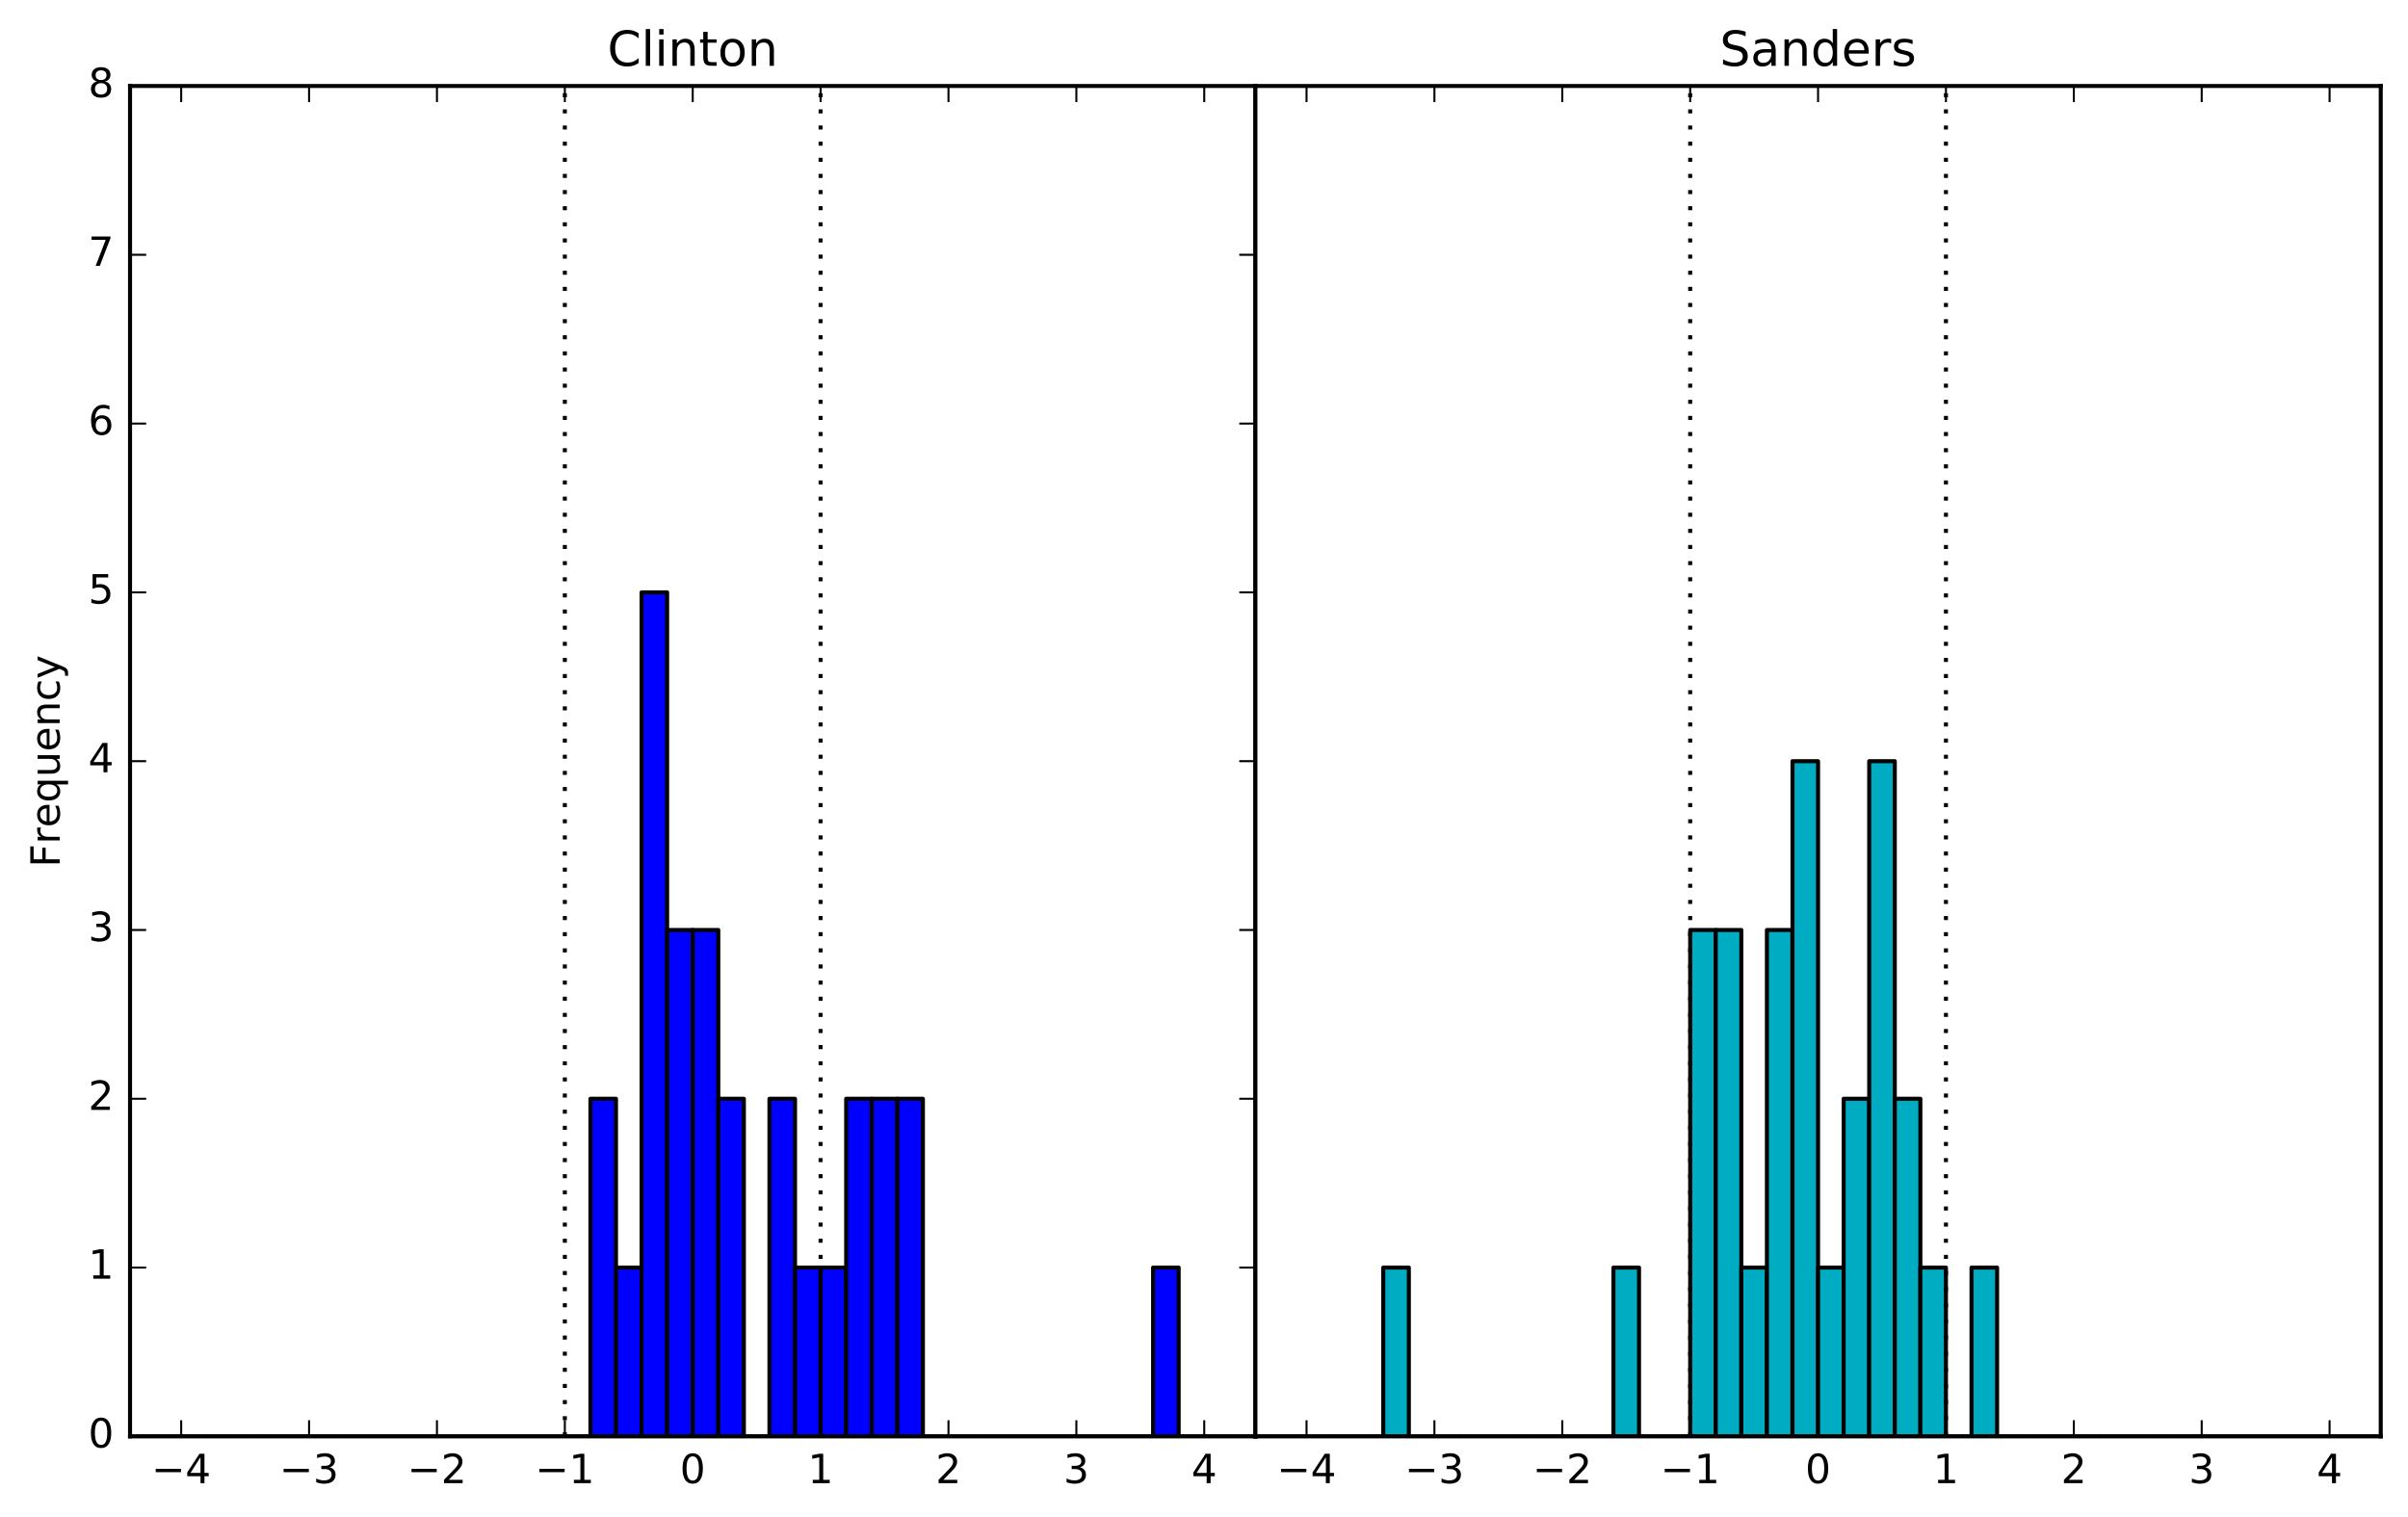 <?xml version="1.0" encoding="utf-8" standalone="no"?>
<!DOCTYPE svg PUBLIC "-//W3C//DTD SVG 1.1//EN"
  "http://www.w3.org/Graphics/SVG/1.1/DTD/svg11.dtd">
<!-- Created with matplotlib (http://matplotlib.org/) -->
<svg height="376pt" version="1.1" viewBox="0 0 597 376" width="597pt" xmlns="http://www.w3.org/2000/svg" xmlns:xlink="http://www.w3.org/1999/xlink">
 <defs>
  <style type="text/css">
*{stroke-linecap:butt;stroke-linejoin:round;stroke-miterlimit:100000;}
  </style>
 </defs>
 <g id="figure_1">
  <g id="patch_1">
   <path d="M 0 376.996 
L 597.441 376.996 
L 597.441 0 
L 0 0 
z
" style="fill:#ffffff;"/>
  </g>
  <g id="axes_1">
   <g id="patch_2">
    <path d="M 32.241 356.118 
L 311.241 356.118 
L 311.241 21.318 
L 32.241 21.318 
z
" style="fill:#ffffff;"/>
   </g>
   <g id="patch_3">
    <path clip-path="url(#pce593a469d)" d="M 32.241 356.118 
L 38.582 356.118 
L 38.582 356.118 
L 32.241 356.118 
z
" style="fill:#0000ff;stroke:#000000;stroke-linejoin:miter;"/>
   </g>
   <g id="patch_4">
    <path clip-path="url(#pce593a469d)" d="M 38.582 356.118 
L 44.922 356.118 
L 44.922 356.118 
L 38.582 356.118 
z
" style="fill:#0000ff;stroke:#000000;stroke-linejoin:miter;"/>
   </g>
   <g id="patch_5">
    <path clip-path="url(#pce593a469d)" d="M 44.922 356.118 
L 51.263 356.118 
L 51.263 356.118 
L 44.922 356.118 
z
" style="fill:#0000ff;stroke:#000000;stroke-linejoin:miter;"/>
   </g>
   <g id="patch_6">
    <path clip-path="url(#pce593a469d)" d="M 51.263 356.118 
L 57.604 356.118 
L 57.604 356.118 
L 51.263 356.118 
z
" style="fill:#0000ff;stroke:#000000;stroke-linejoin:miter;"/>
   </g>
   <g id="patch_7">
    <path clip-path="url(#pce593a469d)" d="M 57.604 356.118 
L 63.945 356.118 
L 63.945 356.118 
L 57.604 356.118 
z
" style="fill:#0000ff;stroke:#000000;stroke-linejoin:miter;"/>
   </g>
   <g id="patch_8">
    <path clip-path="url(#pce593a469d)" d="M 63.945 356.118 
L 70.286 356.118 
L 70.286 356.118 
L 63.945 356.118 
z
" style="fill:#0000ff;stroke:#000000;stroke-linejoin:miter;"/>
   </g>
   <g id="patch_9">
    <path clip-path="url(#pce593a469d)" d="M 70.286 356.118 
L 76.627 356.118 
L 76.627 356.118 
L 70.286 356.118 
z
" style="fill:#0000ff;stroke:#000000;stroke-linejoin:miter;"/>
   </g>
   <g id="patch_10">
    <path clip-path="url(#pce593a469d)" d="M 76.627 356.118 
L 82.968 356.118 
L 82.968 356.118 
L 76.627 356.118 
z
" style="fill:#0000ff;stroke:#000000;stroke-linejoin:miter;"/>
   </g>
   <g id="patch_11">
    <path clip-path="url(#pce593a469d)" d="M 82.968 356.118 
L 89.309 356.118 
L 89.309 356.118 
L 82.968 356.118 
z
" style="fill:#0000ff;stroke:#000000;stroke-linejoin:miter;"/>
   </g>
   <g id="patch_12">
    <path clip-path="url(#pce593a469d)" d="M 89.309 356.118 
L 95.65 356.118 
L 95.65 356.118 
L 89.309 356.118 
z
" style="fill:#0000ff;stroke:#000000;stroke-linejoin:miter;"/>
   </g>
   <g id="patch_13">
    <path clip-path="url(#pce593a469d)" d="M 95.65 356.118 
L 101.991 356.118 
L 101.991 356.118 
L 95.65 356.118 
z
" style="fill:#0000ff;stroke:#000000;stroke-linejoin:miter;"/>
   </g>
   <g id="patch_14">
    <path clip-path="url(#pce593a469d)" d="M 101.991 356.118 
L 108.332 356.118 
L 108.332 356.118 
L 101.991 356.118 
z
" style="fill:#0000ff;stroke:#000000;stroke-linejoin:miter;"/>
   </g>
   <g id="patch_15">
    <path clip-path="url(#pce593a469d)" d="M 108.332 356.118 
L 114.672 356.118 
L 114.672 356.118 
L 108.332 356.118 
z
" style="fill:#0000ff;stroke:#000000;stroke-linejoin:miter;"/>
   </g>
   <g id="patch_16">
    <path clip-path="url(#pce593a469d)" d="M 114.672 356.118 
L 121.013 356.118 
L 121.013 356.118 
L 114.672 356.118 
z
" style="fill:#0000ff;stroke:#000000;stroke-linejoin:miter;"/>
   </g>
   <g id="patch_17">
    <path clip-path="url(#pce593a469d)" d="M 121.013 356.118 
L 127.354 356.118 
L 127.354 356.118 
L 121.013 356.118 
z
" style="fill:#0000ff;stroke:#000000;stroke-linejoin:miter;"/>
   </g>
   <g id="patch_18">
    <path clip-path="url(#pce593a469d)" d="M 127.354 356.118 
L 133.695 356.118 
L 133.695 356.118 
L 127.354 356.118 
z
" style="fill:#0000ff;stroke:#000000;stroke-linejoin:miter;"/>
   </g>
   <g id="patch_19">
    <path clip-path="url(#pce593a469d)" d="M 133.695 356.118 
L 140.036 356.118 
L 140.036 356.118 
L 133.695 356.118 
z
" style="fill:#0000ff;stroke:#000000;stroke-linejoin:miter;"/>
   </g>
   <g id="patch_20">
    <path clip-path="url(#pce593a469d)" d="M 140.036 356.118 
L 146.377 356.118 
L 146.377 356.118 
L 140.036 356.118 
z
" style="fill:#0000ff;stroke:#000000;stroke-linejoin:miter;"/>
   </g>
   <g id="patch_21">
    <path clip-path="url(#pce593a469d)" d="M 146.377 356.118 
L 152.718 356.118 
L 152.718 272.418 
L 146.377 272.418 
z
" style="fill:#0000ff;stroke:#000000;stroke-linejoin:miter;"/>
   </g>
   <g id="patch_22">
    <path clip-path="url(#pce593a469d)" d="M 152.718 356.118 
L 159.059 356.118 
L 159.059 314.268 
L 152.718 314.268 
z
" style="fill:#0000ff;stroke:#000000;stroke-linejoin:miter;"/>
   </g>
   <g id="patch_23">
    <path clip-path="url(#pce593a469d)" d="M 159.059 356.118 
L 165.4 356.118 
L 165.4 146.868 
L 159.059 146.868 
z
" style="fill:#0000ff;stroke:#000000;stroke-linejoin:miter;"/>
   </g>
   <g id="patch_24">
    <path clip-path="url(#pce593a469d)" d="M 165.4 356.118 
L 171.741 356.118 
L 171.741 230.568 
L 165.4 230.568 
z
" style="fill:#0000ff;stroke:#000000;stroke-linejoin:miter;"/>
   </g>
   <g id="patch_25">
    <path clip-path="url(#pce593a469d)" d="M 171.741 356.118 
L 178.082 356.118 
L 178.082 230.568 
L 171.741 230.568 
z
" style="fill:#0000ff;stroke:#000000;stroke-linejoin:miter;"/>
   </g>
   <g id="patch_26">
    <path clip-path="url(#pce593a469d)" d="M 178.082 356.118 
L 184.422 356.118 
L 184.422 272.418 
L 178.082 272.418 
z
" style="fill:#0000ff;stroke:#000000;stroke-linejoin:miter;"/>
   </g>
   <g id="patch_27">
    <path clip-path="url(#pce593a469d)" d="M 184.422 356.118 
L 190.763 356.118 
L 190.763 356.118 
L 184.422 356.118 
z
" style="fill:#0000ff;stroke:#000000;stroke-linejoin:miter;"/>
   </g>
   <g id="patch_28">
    <path clip-path="url(#pce593a469d)" d="M 190.763 356.118 
L 197.104 356.118 
L 197.104 272.418 
L 190.763 272.418 
z
" style="fill:#0000ff;stroke:#000000;stroke-linejoin:miter;"/>
   </g>
   <g id="patch_29">
    <path clip-path="url(#pce593a469d)" d="M 197.104 356.118 
L 203.445 356.118 
L 203.445 314.268 
L 197.104 314.268 
z
" style="fill:#0000ff;stroke:#000000;stroke-linejoin:miter;"/>
   </g>
   <g id="patch_30">
    <path clip-path="url(#pce593a469d)" d="M 203.445 356.118 
L 209.786 356.118 
L 209.786 314.268 
L 203.445 314.268 
z
" style="fill:#0000ff;stroke:#000000;stroke-linejoin:miter;"/>
   </g>
   <g id="patch_31">
    <path clip-path="url(#pce593a469d)" d="M 209.786 356.118 
L 216.127 356.118 
L 216.127 272.418 
L 209.786 272.418 
z
" style="fill:#0000ff;stroke:#000000;stroke-linejoin:miter;"/>
   </g>
   <g id="patch_32">
    <path clip-path="url(#pce593a469d)" d="M 216.127 356.118 
L 222.468 356.118 
L 222.468 272.418 
L 216.127 272.418 
z
" style="fill:#0000ff;stroke:#000000;stroke-linejoin:miter;"/>
   </g>
   <g id="patch_33">
    <path clip-path="url(#pce593a469d)" d="M 222.468 356.118 
L 228.809 356.118 
L 228.809 272.418 
L 222.468 272.418 
z
" style="fill:#0000ff;stroke:#000000;stroke-linejoin:miter;"/>
   </g>
   <g id="patch_34">
    <path clip-path="url(#pce593a469d)" d="M 228.809 356.118 
L 235.15 356.118 
L 235.15 356.118 
L 228.809 356.118 
z
" style="fill:#0000ff;stroke:#000000;stroke-linejoin:miter;"/>
   </g>
   <g id="patch_35">
    <path clip-path="url(#pce593a469d)" d="M 235.15 356.118 
L 241.491 356.118 
L 241.491 356.118 
L 235.15 356.118 
z
" style="fill:#0000ff;stroke:#000000;stroke-linejoin:miter;"/>
   </g>
   <g id="patch_36">
    <path clip-path="url(#pce593a469d)" d="M 241.491 356.118 
L 247.832 356.118 
L 247.832 356.118 
L 241.491 356.118 
z
" style="fill:#0000ff;stroke:#000000;stroke-linejoin:miter;"/>
   </g>
   <g id="patch_37">
    <path clip-path="url(#pce593a469d)" d="M 247.832 356.118 
L 254.172 356.118 
L 254.172 356.118 
L 247.832 356.118 
z
" style="fill:#0000ff;stroke:#000000;stroke-linejoin:miter;"/>
   </g>
   <g id="patch_38">
    <path clip-path="url(#pce593a469d)" d="M 254.172 356.118 
L 260.513 356.118 
L 260.513 356.118 
L 254.172 356.118 
z
" style="fill:#0000ff;stroke:#000000;stroke-linejoin:miter;"/>
   </g>
   <g id="patch_39">
    <path clip-path="url(#pce593a469d)" d="M 260.513 356.118 
L 266.854 356.118 
L 266.854 356.118 
L 260.513 356.118 
z
" style="fill:#0000ff;stroke:#000000;stroke-linejoin:miter;"/>
   </g>
   <g id="patch_40">
    <path clip-path="url(#pce593a469d)" d="M 266.854 356.118 
L 273.195 356.118 
L 273.195 356.118 
L 266.854 356.118 
z
" style="fill:#0000ff;stroke:#000000;stroke-linejoin:miter;"/>
   </g>
   <g id="patch_41">
    <path clip-path="url(#pce593a469d)" d="M 273.195 356.118 
L 279.536 356.118 
L 279.536 356.118 
L 273.195 356.118 
z
" style="fill:#0000ff;stroke:#000000;stroke-linejoin:miter;"/>
   </g>
   <g id="patch_42">
    <path clip-path="url(#pce593a469d)" d="M 279.536 356.118 
L 285.877 356.118 
L 285.877 356.118 
L 279.536 356.118 
z
" style="fill:#0000ff;stroke:#000000;stroke-linejoin:miter;"/>
   </g>
   <g id="patch_43">
    <path clip-path="url(#pce593a469d)" d="M 285.877 356.118 
L 292.218 356.118 
L 292.218 314.268 
L 285.877 314.268 
z
" style="fill:#0000ff;stroke:#000000;stroke-linejoin:miter;"/>
   </g>
   <g id="patch_44">
    <path clip-path="url(#pce593a469d)" d="M 292.218 356.118 
L 298.559 356.118 
L 298.559 356.118 
L 292.218 356.118 
z
" style="fill:#0000ff;stroke:#000000;stroke-linejoin:miter;"/>
   </g>
   <g id="patch_45">
    <path clip-path="url(#pce593a469d)" d="M 298.559 356.118 
L 304.9 356.118 
L 304.9 356.118 
L 298.559 356.118 
z
" style="fill:#0000ff;stroke:#000000;stroke-linejoin:miter;"/>
   </g>
   <g id="patch_46">
    <path clip-path="url(#pce593a469d)" d="M 304.9 356.118 
L 311.241 356.118 
L 311.241 356.118 
L 304.9 356.118 
z
" style="fill:#0000ff;stroke:#000000;stroke-linejoin:miter;"/>
   </g>
   <g id="line2d_1">
    <path clip-path="url(#pce593a469d)" d="M 140.036 356.118 
L 140.036 21.318 
" style="fill:none;stroke:#000000;stroke-dasharray:1,3;stroke-dashoffset:0.0;"/>
   </g>
   <g id="line2d_2">
    <path clip-path="url(#pce593a469d)" d="M 203.445 356.118 
L 203.445 21.318 
" style="fill:none;stroke:#000000;stroke-dasharray:1,3;stroke-dashoffset:0.0;"/>
   </g>
   <g id="patch_47">
    <path d="M 32.241 21.318 
L 311.241 21.318 
" style="fill:none;stroke:#000000;stroke-linecap:square;stroke-linejoin:miter;"/>
   </g>
   <g id="patch_48">
    <path d="M 311.241 356.118 
L 311.241 21.318 
" style="fill:none;stroke:#000000;stroke-linecap:square;stroke-linejoin:miter;"/>
   </g>
   <g id="patch_49">
    <path d="M 32.241 356.118 
L 311.241 356.118 
" style="fill:none;stroke:#000000;stroke-linecap:square;stroke-linejoin:miter;"/>
   </g>
   <g id="patch_50">
    <path d="M 32.241 356.118 
L 32.241 21.318 
" style="fill:none;stroke:#000000;stroke-linecap:square;stroke-linejoin:miter;"/>
   </g>
   <g id="matplotlib.axis_1">
    <g id="xtick_1">
     <g id="line2d_3">
      <defs>
       <path d="M 0 0 
L 0 -4 
" id="m6875b72cb2" style="stroke:#000000;stroke-width:0.5;"/>
      </defs>
      <g>
       <use style="stroke:#000000;stroke-width:0.5;" x="44.922" xlink:href="#m6875b72cb2" y="356.118"/>
      </g>
     </g>
     <g id="line2d_4">
      <defs>
       <path d="M 0 0 
L 0 4 
" id="m1bc260de5f" style="stroke:#000000;stroke-width:0.5;"/>
      </defs>
      <g>
       <use style="stroke:#000000;stroke-width:0.5;" x="44.922" xlink:href="#m1bc260de5f" y="21.318"/>
      </g>
     </g>
     <g id="text_1">
      <!-- −4 -->
      <defs>
       <path d="M 10.594 35.5 
L 73.188 35.5 
L 73.188 27.203 
L 10.594 27.203 
z
" id="BitstreamVeraSans-Roman-2212"/>
       <path d="M 37.797 64.312 
L 12.891 25.391 
L 37.797 25.391 
z
M 35.203 72.906 
L 47.609 72.906 
L 47.609 25.391 
L 58.016 25.391 
L 58.016 17.188 
L 47.609 17.188 
L 47.609 0 
L 37.797 0 
L 37.797 17.188 
L 4.891 17.188 
L 4.891 26.703 
z
" id="BitstreamVeraSans-Roman-34"/>
      </defs>
      <g transform="translate(37.551 367.717)scale(0.1 -0.1)">
       <use xlink:href="#BitstreamVeraSans-Roman-2212"/>
       <use x="83.789" xlink:href="#BitstreamVeraSans-Roman-34"/>
      </g>
     </g>
    </g>
    <g id="xtick_2">
     <g id="line2d_5">
      <g>
       <use style="stroke:#000000;stroke-width:0.5;" x="76.627" xlink:href="#m6875b72cb2" y="356.118"/>
      </g>
     </g>
     <g id="line2d_6">
      <g>
       <use style="stroke:#000000;stroke-width:0.5;" x="76.627" xlink:href="#m1bc260de5f" y="21.318"/>
      </g>
     </g>
     <g id="text_2">
      <!-- −3 -->
      <defs>
       <path d="M 40.578 39.312 
Q 47.656 37.797 51.625 33 
Q 55.609 28.219 55.609 21.188 
Q 55.609 10.406 48.188 4.484 
Q 40.766 -1.422 27.094 -1.422 
Q 22.516 -1.422 17.656 -0.516 
Q 12.797 0.391 7.625 2.203 
L 7.625 11.719 
Q 11.719 9.328 16.594 8.109 
Q 21.484 6.891 26.812 6.891 
Q 36.078 6.891 40.938 10.547 
Q 45.797 14.203 45.797 21.188 
Q 45.797 27.641 41.281 31.266 
Q 36.766 34.906 28.719 34.906 
L 20.219 34.906 
L 20.219 43.016 
L 29.109 43.016 
Q 36.375 43.016 40.234 45.922 
Q 44.094 48.828 44.094 54.297 
Q 44.094 59.906 40.109 62.906 
Q 36.141 65.922 28.719 65.922 
Q 24.656 65.922 20.016 65.031 
Q 15.375 64.156 9.812 62.312 
L 9.812 71.094 
Q 15.438 72.656 20.344 73.438 
Q 25.25 74.219 29.594 74.219 
Q 40.828 74.219 47.359 69.109 
Q 53.906 64.016 53.906 55.328 
Q 53.906 49.266 50.438 45.094 
Q 46.969 40.922 40.578 39.312 
" id="BitstreamVeraSans-Roman-33"/>
      </defs>
      <g transform="translate(69.256 367.717)scale(0.1 -0.1)">
       <use xlink:href="#BitstreamVeraSans-Roman-2212"/>
       <use x="83.789" xlink:href="#BitstreamVeraSans-Roman-33"/>
      </g>
     </g>
    </g>
    <g id="xtick_3">
     <g id="line2d_7">
      <g>
       <use style="stroke:#000000;stroke-width:0.5;" x="108.332" xlink:href="#m6875b72cb2" y="356.118"/>
      </g>
     </g>
     <g id="line2d_8">
      <g>
       <use style="stroke:#000000;stroke-width:0.5;" x="108.332" xlink:href="#m1bc260de5f" y="21.318"/>
      </g>
     </g>
     <g id="text_3">
      <!-- −2 -->
      <defs>
       <path d="M 19.188 8.297 
L 53.609 8.297 
L 53.609 0 
L 7.328 0 
L 7.328 8.297 
Q 12.938 14.109 22.625 23.891 
Q 32.328 33.688 34.812 36.531 
Q 39.547 41.844 41.422 45.531 
Q 43.312 49.219 43.312 52.781 
Q 43.312 58.594 39.234 62.25 
Q 35.156 65.922 28.609 65.922 
Q 23.969 65.922 18.812 64.312 
Q 13.672 62.703 7.812 59.422 
L 7.812 69.391 
Q 13.766 71.781 18.938 73 
Q 24.125 74.219 28.422 74.219 
Q 39.75 74.219 46.484 68.547 
Q 53.219 62.891 53.219 53.422 
Q 53.219 48.922 51.531 44.891 
Q 49.859 40.875 45.406 35.406 
Q 44.188 33.984 37.641 27.219 
Q 31.109 20.453 19.188 8.297 
" id="BitstreamVeraSans-Roman-32"/>
      </defs>
      <g transform="translate(100.96 367.717)scale(0.1 -0.1)">
       <use xlink:href="#BitstreamVeraSans-Roman-2212"/>
       <use x="83.789" xlink:href="#BitstreamVeraSans-Roman-32"/>
      </g>
     </g>
    </g>
    <g id="xtick_4">
     <g id="line2d_9">
      <g>
       <use style="stroke:#000000;stroke-width:0.5;" x="140.036" xlink:href="#m6875b72cb2" y="356.118"/>
      </g>
     </g>
     <g id="line2d_10">
      <g>
       <use style="stroke:#000000;stroke-width:0.5;" x="140.036" xlink:href="#m1bc260de5f" y="21.318"/>
      </g>
     </g>
     <g id="text_4">
      <!-- −1 -->
      <defs>
       <path d="M 12.406 8.297 
L 28.516 8.297 
L 28.516 63.922 
L 10.984 60.406 
L 10.984 69.391 
L 28.422 72.906 
L 38.281 72.906 
L 38.281 8.297 
L 54.391 8.297 
L 54.391 0 
L 12.406 0 
z
" id="BitstreamVeraSans-Roman-31"/>
      </defs>
      <g transform="translate(132.665 367.717)scale(0.1 -0.1)">
       <use xlink:href="#BitstreamVeraSans-Roman-2212"/>
       <use x="83.789" xlink:href="#BitstreamVeraSans-Roman-31"/>
      </g>
     </g>
    </g>
    <g id="xtick_5">
     <g id="line2d_11">
      <g>
       <use style="stroke:#000000;stroke-width:0.5;" x="171.741" xlink:href="#m6875b72cb2" y="356.118"/>
      </g>
     </g>
     <g id="line2d_12">
      <g>
       <use style="stroke:#000000;stroke-width:0.5;" x="171.741" xlink:href="#m1bc260de5f" y="21.318"/>
      </g>
     </g>
     <g id="text_5">
      <!-- 0 -->
      <defs>
       <path d="M 31.781 66.406 
Q 24.172 66.406 20.328 58.906 
Q 16.5 51.422 16.5 36.375 
Q 16.5 21.391 20.328 13.891 
Q 24.172 6.391 31.781 6.391 
Q 39.453 6.391 43.281 13.891 
Q 47.125 21.391 47.125 36.375 
Q 47.125 51.422 43.281 58.906 
Q 39.453 66.406 31.781 66.406 
M 31.781 74.219 
Q 44.047 74.219 50.516 64.516 
Q 56.984 54.828 56.984 36.375 
Q 56.984 17.969 50.516 8.266 
Q 44.047 -1.422 31.781 -1.422 
Q 19.531 -1.422 13.062 8.266 
Q 6.594 17.969 6.594 36.375 
Q 6.594 54.828 13.062 64.516 
Q 19.531 74.219 31.781 74.219 
" id="BitstreamVeraSans-Roman-30"/>
      </defs>
      <g transform="translate(168.559 367.717)scale(0.1 -0.1)">
       <use xlink:href="#BitstreamVeraSans-Roman-30"/>
      </g>
     </g>
    </g>
    <g id="xtick_6">
     <g id="line2d_13">
      <g>
       <use style="stroke:#000000;stroke-width:0.5;" x="203.445" xlink:href="#m6875b72cb2" y="356.118"/>
      </g>
     </g>
     <g id="line2d_14">
      <g>
       <use style="stroke:#000000;stroke-width:0.5;" x="203.445" xlink:href="#m1bc260de5f" y="21.318"/>
      </g>
     </g>
     <g id="text_6">
      <!-- 1 -->
      <g transform="translate(200.264 367.717)scale(0.1 -0.1)">
       <use xlink:href="#BitstreamVeraSans-Roman-31"/>
      </g>
     </g>
    </g>
    <g id="xtick_7">
     <g id="line2d_15">
      <g>
       <use style="stroke:#000000;stroke-width:0.5;" x="235.15" xlink:href="#m6875b72cb2" y="356.118"/>
      </g>
     </g>
     <g id="line2d_16">
      <g>
       <use style="stroke:#000000;stroke-width:0.5;" x="235.15" xlink:href="#m1bc260de5f" y="21.318"/>
      </g>
     </g>
     <g id="text_7">
      <!-- 2 -->
      <g transform="translate(231.968 367.717)scale(0.1 -0.1)">
       <use xlink:href="#BitstreamVeraSans-Roman-32"/>
      </g>
     </g>
    </g>
    <g id="xtick_8">
     <g id="line2d_17">
      <g>
       <use style="stroke:#000000;stroke-width:0.5;" x="266.854" xlink:href="#m6875b72cb2" y="356.118"/>
      </g>
     </g>
     <g id="line2d_18">
      <g>
       <use style="stroke:#000000;stroke-width:0.5;" x="266.854" xlink:href="#m1bc260de5f" y="21.318"/>
      </g>
     </g>
     <g id="text_8">
      <!-- 3 -->
      <g transform="translate(263.673 367.717)scale(0.1 -0.1)">
       <use xlink:href="#BitstreamVeraSans-Roman-33"/>
      </g>
     </g>
    </g>
    <g id="xtick_9">
     <g id="line2d_19">
      <g>
       <use style="stroke:#000000;stroke-width:0.5;" x="298.559" xlink:href="#m6875b72cb2" y="356.118"/>
      </g>
     </g>
     <g id="line2d_20">
      <g>
       <use style="stroke:#000000;stroke-width:0.5;" x="298.559" xlink:href="#m1bc260de5f" y="21.318"/>
      </g>
     </g>
     <g id="text_9">
      <!-- 4 -->
      <g transform="translate(295.378 367.717)scale(0.1 -0.1)">
       <use xlink:href="#BitstreamVeraSans-Roman-34"/>
      </g>
     </g>
    </g>
   </g>
   <g id="matplotlib.axis_2">
    <g id="ytick_1">
     <g id="line2d_21">
      <defs>
       <path d="M 0 0 
L 4 0 
" id="mce849e383e" style="stroke:#000000;stroke-width:0.5;"/>
      </defs>
      <g>
       <use style="stroke:#000000;stroke-width:0.5;" x="32.241" xlink:href="#mce849e383e" y="356.118"/>
      </g>
     </g>
     <g id="line2d_22">
      <defs>
       <path d="M 0 0 
L -4 0 
" id="m6141904cb9" style="stroke:#000000;stroke-width:0.5;"/>
      </defs>
      <g>
       <use style="stroke:#000000;stroke-width:0.5;" x="311.241" xlink:href="#m6141904cb9" y="356.118"/>
      </g>
     </g>
     <g id="text_10">
      <!-- 0 -->
      <g transform="translate(21.878 358.877)scale(0.1 -0.1)">
       <use xlink:href="#BitstreamVeraSans-Roman-30"/>
      </g>
     </g>
    </g>
    <g id="ytick_2">
     <g id="line2d_23">
      <g>
       <use style="stroke:#000000;stroke-width:0.5;" x="32.241" xlink:href="#mce849e383e" y="314.268"/>
      </g>
     </g>
     <g id="line2d_24">
      <g>
       <use style="stroke:#000000;stroke-width:0.5;" x="311.241" xlink:href="#m6141904cb9" y="314.268"/>
      </g>
     </g>
     <g id="text_11">
      <!-- 1 -->
      <g transform="translate(21.878 317.027)scale(0.1 -0.1)">
       <use xlink:href="#BitstreamVeraSans-Roman-31"/>
      </g>
     </g>
    </g>
    <g id="ytick_3">
     <g id="line2d_25">
      <g>
       <use style="stroke:#000000;stroke-width:0.5;" x="32.241" xlink:href="#mce849e383e" y="272.418"/>
      </g>
     </g>
     <g id="line2d_26">
      <g>
       <use style="stroke:#000000;stroke-width:0.5;" x="311.241" xlink:href="#m6141904cb9" y="272.418"/>
      </g>
     </g>
     <g id="text_12">
      <!-- 2 -->
      <g transform="translate(21.878 275.178)scale(0.1 -0.1)">
       <use xlink:href="#BitstreamVeraSans-Roman-32"/>
      </g>
     </g>
    </g>
    <g id="ytick_4">
     <g id="line2d_27">
      <g>
       <use style="stroke:#000000;stroke-width:0.5;" x="32.241" xlink:href="#mce849e383e" y="230.568"/>
      </g>
     </g>
     <g id="line2d_28">
      <g>
       <use style="stroke:#000000;stroke-width:0.5;" x="311.241" xlink:href="#m6141904cb9" y="230.568"/>
      </g>
     </g>
     <g id="text_13">
      <!-- 3 -->
      <g transform="translate(21.878 233.327)scale(0.1 -0.1)">
       <use xlink:href="#BitstreamVeraSans-Roman-33"/>
      </g>
     </g>
    </g>
    <g id="ytick_5">
     <g id="line2d_29">
      <g>
       <use style="stroke:#000000;stroke-width:0.5;" x="32.241" xlink:href="#mce849e383e" y="188.718"/>
      </g>
     </g>
     <g id="line2d_30">
      <g>
       <use style="stroke:#000000;stroke-width:0.5;" x="311.241" xlink:href="#m6141904cb9" y="188.718"/>
      </g>
     </g>
     <g id="text_14">
      <!-- 4 -->
      <g transform="translate(21.878 191.477)scale(0.1 -0.1)">
       <use xlink:href="#BitstreamVeraSans-Roman-34"/>
      </g>
     </g>
    </g>
    <g id="ytick_6">
     <g id="line2d_31">
      <g>
       <use style="stroke:#000000;stroke-width:0.5;" x="32.241" xlink:href="#mce849e383e" y="146.868"/>
      </g>
     </g>
     <g id="line2d_32">
      <g>
       <use style="stroke:#000000;stroke-width:0.5;" x="311.241" xlink:href="#m6141904cb9" y="146.868"/>
      </g>
     </g>
     <g id="text_15">
      <!-- 5 -->
      <defs>
       <path d="M 10.797 72.906 
L 49.516 72.906 
L 49.516 64.594 
L 19.828 64.594 
L 19.828 46.734 
Q 21.969 47.469 24.109 47.828 
Q 26.266 48.188 28.422 48.188 
Q 40.625 48.188 47.75 41.5 
Q 54.891 34.812 54.891 23.391 
Q 54.891 11.625 47.562 5.094 
Q 40.234 -1.422 26.906 -1.422 
Q 22.312 -1.422 17.547 -0.641 
Q 12.797 0.141 7.719 1.703 
L 7.719 11.625 
Q 12.109 9.234 16.797 8.062 
Q 21.484 6.891 26.703 6.891 
Q 35.156 6.891 40.078 11.328 
Q 45.016 15.766 45.016 23.391 
Q 45.016 31 40.078 35.438 
Q 35.156 39.891 26.703 39.891 
Q 22.75 39.891 18.812 39.016 
Q 14.891 38.141 10.797 36.281 
z
" id="BitstreamVeraSans-Roman-35"/>
      </defs>
      <g transform="translate(21.878 149.627)scale(0.1 -0.1)">
       <use xlink:href="#BitstreamVeraSans-Roman-35"/>
      </g>
     </g>
    </g>
    <g id="ytick_7">
     <g id="line2d_33">
      <g>
       <use style="stroke:#000000;stroke-width:0.5;" x="32.241" xlink:href="#mce849e383e" y="105.018"/>
      </g>
     </g>
     <g id="line2d_34">
      <g>
       <use style="stroke:#000000;stroke-width:0.5;" x="311.241" xlink:href="#m6141904cb9" y="105.018"/>
      </g>
     </g>
     <g id="text_16">
      <!-- 6 -->
      <defs>
       <path d="M 33.016 40.375 
Q 26.375 40.375 22.484 35.828 
Q 18.609 31.297 18.609 23.391 
Q 18.609 15.531 22.484 10.953 
Q 26.375 6.391 33.016 6.391 
Q 39.656 6.391 43.531 10.953 
Q 47.406 15.531 47.406 23.391 
Q 47.406 31.297 43.531 35.828 
Q 39.656 40.375 33.016 40.375 
M 52.594 71.297 
L 52.594 62.312 
Q 48.875 64.062 45.094 64.984 
Q 41.312 65.922 37.594 65.922 
Q 27.828 65.922 22.672 59.328 
Q 17.531 52.734 16.797 39.406 
Q 19.672 43.656 24.016 45.922 
Q 28.375 48.188 33.594 48.188 
Q 44.578 48.188 50.953 41.516 
Q 57.328 34.859 57.328 23.391 
Q 57.328 12.156 50.688 5.359 
Q 44.047 -1.422 33.016 -1.422 
Q 20.359 -1.422 13.672 8.266 
Q 6.984 17.969 6.984 36.375 
Q 6.984 53.656 15.188 63.938 
Q 23.391 74.219 37.203 74.219 
Q 40.922 74.219 44.703 73.484 
Q 48.484 72.75 52.594 71.297 
" id="BitstreamVeraSans-Roman-36"/>
      </defs>
      <g transform="translate(21.878 107.778)scale(0.1 -0.1)">
       <use xlink:href="#BitstreamVeraSans-Roman-36"/>
      </g>
     </g>
    </g>
    <g id="ytick_8">
     <g id="line2d_35">
      <g>
       <use style="stroke:#000000;stroke-width:0.5;" x="32.241" xlink:href="#mce849e383e" y="63.168"/>
      </g>
     </g>
     <g id="line2d_36">
      <g>
       <use style="stroke:#000000;stroke-width:0.5;" x="311.241" xlink:href="#m6141904cb9" y="63.168"/>
      </g>
     </g>
     <g id="text_17">
      <!-- 7 -->
      <defs>
       <path d="M 8.203 72.906 
L 55.078 72.906 
L 55.078 68.703 
L 28.609 0 
L 18.312 0 
L 43.219 64.594 
L 8.203 64.594 
z
" id="BitstreamVeraSans-Roman-37"/>
      </defs>
      <g transform="translate(21.878 65.927)scale(0.1 -0.1)">
       <use xlink:href="#BitstreamVeraSans-Roman-37"/>
      </g>
     </g>
    </g>
    <g id="ytick_9">
     <g id="line2d_37">
      <g>
       <use style="stroke:#000000;stroke-width:0.5;" x="32.241" xlink:href="#mce849e383e" y="21.318"/>
      </g>
     </g>
     <g id="line2d_38">
      <g>
       <use style="stroke:#000000;stroke-width:0.5;" x="311.241" xlink:href="#m6141904cb9" y="21.318"/>
      </g>
     </g>
     <g id="text_18">
      <!-- 8 -->
      <defs>
       <path d="M 31.781 34.625 
Q 24.75 34.625 20.719 30.859 
Q 16.703 27.094 16.703 20.516 
Q 16.703 13.922 20.719 10.156 
Q 24.75 6.391 31.781 6.391 
Q 38.812 6.391 42.859 10.172 
Q 46.922 13.969 46.922 20.516 
Q 46.922 27.094 42.891 30.859 
Q 38.875 34.625 31.781 34.625 
M 21.922 38.812 
Q 15.578 40.375 12.031 44.719 
Q 8.5 49.078 8.5 55.328 
Q 8.5 64.062 14.719 69.141 
Q 20.953 74.219 31.781 74.219 
Q 42.672 74.219 48.875 69.141 
Q 55.078 64.062 55.078 55.328 
Q 55.078 49.078 51.531 44.719 
Q 48 40.375 41.703 38.812 
Q 48.828 37.156 52.797 32.312 
Q 56.781 27.484 56.781 20.516 
Q 56.781 9.906 50.312 4.234 
Q 43.844 -1.422 31.781 -1.422 
Q 19.734 -1.422 13.25 4.234 
Q 6.781 9.906 6.781 20.516 
Q 6.781 27.484 10.781 32.312 
Q 14.797 37.156 21.922 38.812 
M 18.312 54.391 
Q 18.312 48.734 21.844 45.562 
Q 25.391 42.391 31.781 42.391 
Q 38.141 42.391 41.719 45.562 
Q 45.312 48.734 45.312 54.391 
Q 45.312 60.062 41.719 63.234 
Q 38.141 66.406 31.781 66.406 
Q 25.391 66.406 21.844 63.234 
Q 18.312 60.062 18.312 54.391 
" id="BitstreamVeraSans-Roman-38"/>
      </defs>
      <g transform="translate(21.878 24.078)scale(0.1 -0.1)">
       <use xlink:href="#BitstreamVeraSans-Roman-38"/>
      </g>
     </g>
    </g>
    <g id="text_19">
     <!-- Frequency -->
     <defs>
      <path d="M 54.891 33.016 
L 54.891 0 
L 45.906 0 
L 45.906 32.719 
Q 45.906 40.484 42.875 44.328 
Q 39.844 48.188 33.797 48.188 
Q 26.516 48.188 22.312 43.547 
Q 18.109 38.922 18.109 30.906 
L 18.109 0 
L 9.078 0 
L 9.078 54.688 
L 18.109 54.688 
L 18.109 46.188 
Q 21.344 51.125 25.703 53.562 
Q 30.078 56 35.797 56 
Q 45.219 56 50.047 50.172 
Q 54.891 44.344 54.891 33.016 
" id="BitstreamVeraSans-Roman-6e"/>
      <path d="M 9.812 72.906 
L 51.703 72.906 
L 51.703 64.594 
L 19.672 64.594 
L 19.672 43.109 
L 48.578 43.109 
L 48.578 34.812 
L 19.672 34.812 
L 19.672 0 
L 9.812 0 
z
" id="BitstreamVeraSans-Roman-46"/>
      <path d="M 32.172 -5.078 
Q 28.375 -14.844 24.75 -17.812 
Q 21.141 -20.797 15.094 -20.797 
L 7.906 -20.797 
L 7.906 -13.281 
L 13.188 -13.281 
Q 16.891 -13.281 18.938 -11.516 
Q 21 -9.766 23.484 -3.219 
L 25.094 0.875 
L 2.984 54.688 
L 12.5 54.688 
L 29.594 11.922 
L 46.688 54.688 
L 56.203 54.688 
z
" id="BitstreamVeraSans-Roman-79"/>
      <path d="M 56.203 29.594 
L 56.203 25.203 
L 14.891 25.203 
Q 15.484 15.922 20.484 11.062 
Q 25.484 6.203 34.422 6.203 
Q 39.594 6.203 44.453 7.469 
Q 49.312 8.734 54.109 11.281 
L 54.109 2.781 
Q 49.266 0.734 44.188 -0.344 
Q 39.109 -1.422 33.891 -1.422 
Q 20.797 -1.422 13.156 6.188 
Q 5.516 13.812 5.516 26.812 
Q 5.516 40.234 12.766 48.109 
Q 20.016 56 32.328 56 
Q 43.359 56 49.781 48.891 
Q 56.203 41.797 56.203 29.594 
M 47.219 32.234 
Q 47.125 39.594 43.094 43.984 
Q 39.062 48.391 32.422 48.391 
Q 24.906 48.391 20.391 44.141 
Q 15.875 39.891 15.188 32.172 
z
" id="BitstreamVeraSans-Roman-65"/>
      <path d="M 8.5 21.578 
L 8.5 54.688 
L 17.484 54.688 
L 17.484 21.922 
Q 17.484 14.156 20.5 10.266 
Q 23.531 6.391 29.594 6.391 
Q 36.859 6.391 41.078 11.031 
Q 45.312 15.672 45.312 23.688 
L 45.312 54.688 
L 54.297 54.688 
L 54.297 0 
L 45.312 0 
L 45.312 8.406 
Q 42.047 3.422 37.719 1 
Q 33.406 -1.422 27.688 -1.422 
Q 18.266 -1.422 13.375 4.438 
Q 8.5 10.297 8.5 21.578 
" id="BitstreamVeraSans-Roman-75"/>
      <path d="M 41.109 46.297 
Q 39.594 47.172 37.812 47.578 
Q 36.031 48 33.891 48 
Q 26.266 48 22.188 43.047 
Q 18.109 38.094 18.109 28.812 
L 18.109 0 
L 9.078 0 
L 9.078 54.688 
L 18.109 54.688 
L 18.109 46.188 
Q 20.953 51.172 25.484 53.578 
Q 30.031 56 36.531 56 
Q 37.453 56 38.578 55.875 
Q 39.703 55.766 41.062 55.516 
z
" id="BitstreamVeraSans-Roman-72"/>
      <path d="M 48.781 52.594 
L 48.781 44.188 
Q 44.969 46.297 41.141 47.344 
Q 37.312 48.391 33.406 48.391 
Q 24.656 48.391 19.812 42.844 
Q 14.984 37.312 14.984 27.297 
Q 14.984 17.281 19.812 11.734 
Q 24.656 6.203 33.406 6.203 
Q 37.312 6.203 41.141 7.25 
Q 44.969 8.297 48.781 10.406 
L 48.781 2.094 
Q 45.016 0.344 40.984 -0.531 
Q 36.969 -1.422 32.422 -1.422 
Q 20.062 -1.422 12.781 6.344 
Q 5.516 14.109 5.516 27.297 
Q 5.516 40.672 12.859 48.328 
Q 20.219 56 33.016 56 
Q 37.156 56 41.109 55.141 
Q 45.062 54.297 48.781 52.594 
" id="BitstreamVeraSans-Roman-63"/>
      <path d="M 14.797 27.297 
Q 14.797 17.391 18.875 11.75 
Q 22.953 6.109 30.078 6.109 
Q 37.203 6.109 41.297 11.75 
Q 45.406 17.391 45.406 27.297 
Q 45.406 37.203 41.297 42.844 
Q 37.203 48.484 30.078 48.484 
Q 22.953 48.484 18.875 42.844 
Q 14.797 37.203 14.797 27.297 
M 45.406 8.203 
Q 42.578 3.328 38.25 0.953 
Q 33.938 -1.422 27.875 -1.422 
Q 17.969 -1.422 11.734 6.484 
Q 5.516 14.406 5.516 27.297 
Q 5.516 40.188 11.734 48.094 
Q 17.969 56 27.875 56 
Q 33.938 56 38.25 53.625 
Q 42.578 51.266 45.406 46.391 
L 45.406 54.688 
L 54.391 54.688 
L 54.391 -20.797 
L 45.406 -20.797 
z
" id="BitstreamVeraSans-Roman-71"/>
     </defs>
     <g transform="translate(14.798 215.016)rotate(-90.0)scale(0.1 -0.1)">
      <use xlink:href="#BitstreamVeraSans-Roman-46"/>
      <use x="57.41" xlink:href="#BitstreamVeraSans-Roman-72"/>
      <use x="98.492" xlink:href="#BitstreamVeraSans-Roman-65"/>
      <use x="160.016" xlink:href="#BitstreamVeraSans-Roman-71"/>
      <use x="223.492" xlink:href="#BitstreamVeraSans-Roman-75"/>
      <use x="286.871" xlink:href="#BitstreamVeraSans-Roman-65"/>
      <use x="348.395" xlink:href="#BitstreamVeraSans-Roman-6e"/>
      <use x="411.773" xlink:href="#BitstreamVeraSans-Roman-63"/>
      <use x="466.754" xlink:href="#BitstreamVeraSans-Roman-79"/>
     </g>
    </g>
   </g>
   <g id="text_20">
    <!-- Clinton -->
    <defs>
     <path d="M 9.422 54.688 
L 18.406 54.688 
L 18.406 0 
L 9.422 0 
z
M 9.422 75.984 
L 18.406 75.984 
L 18.406 64.594 
L 9.422 64.594 
z
" id="BitstreamVeraSans-Roman-69"/>
     <path d="M 18.312 70.219 
L 18.312 54.688 
L 36.812 54.688 
L 36.812 47.703 
L 18.312 47.703 
L 18.312 18.016 
Q 18.312 11.328 20.141 9.422 
Q 21.969 7.516 27.594 7.516 
L 36.812 7.516 
L 36.812 0 
L 27.594 0 
Q 17.188 0 13.234 3.875 
Q 9.281 7.766 9.281 18.016 
L 9.281 47.703 
L 2.688 47.703 
L 2.688 54.688 
L 9.281 54.688 
L 9.281 70.219 
z
" id="BitstreamVeraSans-Roman-74"/>
     <path d="M 30.609 48.391 
Q 23.391 48.391 19.188 42.75 
Q 14.984 37.109 14.984 27.297 
Q 14.984 17.484 19.156 11.844 
Q 23.344 6.203 30.609 6.203 
Q 37.797 6.203 41.984 11.859 
Q 46.188 17.531 46.188 27.297 
Q 46.188 37.016 41.984 42.703 
Q 37.797 48.391 30.609 48.391 
M 30.609 56 
Q 42.328 56 49.016 48.375 
Q 55.719 40.766 55.719 27.297 
Q 55.719 13.875 49.016 6.219 
Q 42.328 -1.422 30.609 -1.422 
Q 18.844 -1.422 12.172 6.219 
Q 5.516 13.875 5.516 27.297 
Q 5.516 40.766 12.172 48.375 
Q 18.844 56 30.609 56 
" id="BitstreamVeraSans-Roman-6f"/>
     <path d="M 64.406 67.281 
L 64.406 56.891 
Q 59.422 61.531 53.781 63.812 
Q 48.141 66.109 41.797 66.109 
Q 29.297 66.109 22.656 58.469 
Q 16.016 50.828 16.016 36.375 
Q 16.016 21.969 22.656 14.328 
Q 29.297 6.688 41.797 6.688 
Q 48.141 6.688 53.781 8.984 
Q 59.422 11.281 64.406 15.922 
L 64.406 5.609 
Q 59.234 2.094 53.438 0.328 
Q 47.656 -1.422 41.219 -1.422 
Q 24.656 -1.422 15.125 8.703 
Q 5.609 18.844 5.609 36.375 
Q 5.609 53.953 15.125 64.078 
Q 24.656 74.219 41.219 74.219 
Q 47.75 74.219 53.531 72.484 
Q 59.328 70.75 64.406 67.281 
" id="BitstreamVeraSans-Roman-43"/>
     <path d="M 9.422 75.984 
L 18.406 75.984 
L 18.406 0 
L 9.422 0 
z
" id="BitstreamVeraSans-Roman-6c"/>
    </defs>
    <g transform="translate(150.589 16.318)scale(0.12 -0.12)">
     <use xlink:href="#BitstreamVeraSans-Roman-43"/>
     <use x="69.824" xlink:href="#BitstreamVeraSans-Roman-6c"/>
     <use x="97.607" xlink:href="#BitstreamVeraSans-Roman-69"/>
     <use x="125.391" xlink:href="#BitstreamVeraSans-Roman-6e"/>
     <use x="188.77" xlink:href="#BitstreamVeraSans-Roman-74"/>
     <use x="227.979" xlink:href="#BitstreamVeraSans-Roman-6f"/>
     <use x="289.16" xlink:href="#BitstreamVeraSans-Roman-6e"/>
    </g>
   </g>
  </g>
  <g id="axes_2">
   <g id="patch_51">
    <path d="M 311.241 356.118 
L 590.241 356.118 
L 590.241 21.318 
L 311.241 21.318 
z
" style="fill:#ffffff;"/>
   </g>
   <g id="patch_52">
    <path clip-path="url(#p02b0142dfd)" d="M 311.241 356.118 
L 317.582 356.118 
L 317.582 356.118 
L 311.241 356.118 
z
" style="fill:#00acc1;stroke:#000000;stroke-linejoin:miter;"/>
   </g>
   <g id="patch_53">
    <path clip-path="url(#p02b0142dfd)" d="M 317.582 356.118 
L 323.922 356.118 
L 323.922 356.118 
L 317.582 356.118 
z
" style="fill:#00acc1;stroke:#000000;stroke-linejoin:miter;"/>
   </g>
   <g id="patch_54">
    <path clip-path="url(#p02b0142dfd)" d="M 323.922 356.118 
L 330.263 356.118 
L 330.263 356.118 
L 323.922 356.118 
z
" style="fill:#00acc1;stroke:#000000;stroke-linejoin:miter;"/>
   </g>
   <g id="patch_55">
    <path clip-path="url(#p02b0142dfd)" d="M 330.263 356.118 
L 336.604 356.118 
L 336.604 356.118 
L 330.263 356.118 
z
" style="fill:#00acc1;stroke:#000000;stroke-linejoin:miter;"/>
   </g>
   <g id="patch_56">
    <path clip-path="url(#p02b0142dfd)" d="M 336.604 356.118 
L 342.945 356.118 
L 342.945 356.118 
L 336.604 356.118 
z
" style="fill:#00acc1;stroke:#000000;stroke-linejoin:miter;"/>
   </g>
   <g id="patch_57">
    <path clip-path="url(#p02b0142dfd)" d="M 342.945 356.118 
L 349.286 356.118 
L 349.286 314.268 
L 342.945 314.268 
z
" style="fill:#00acc1;stroke:#000000;stroke-linejoin:miter;"/>
   </g>
   <g id="patch_58">
    <path clip-path="url(#p02b0142dfd)" d="M 349.286 356.118 
L 355.627 356.118 
L 355.627 356.118 
L 349.286 356.118 
z
" style="fill:#00acc1;stroke:#000000;stroke-linejoin:miter;"/>
   </g>
   <g id="patch_59">
    <path clip-path="url(#p02b0142dfd)" d="M 355.627 356.118 
L 361.968 356.118 
L 361.968 356.118 
L 355.627 356.118 
z
" style="fill:#00acc1;stroke:#000000;stroke-linejoin:miter;"/>
   </g>
   <g id="patch_60">
    <path clip-path="url(#p02b0142dfd)" d="M 361.968 356.118 
L 368.309 356.118 
L 368.309 356.118 
L 361.968 356.118 
z
" style="fill:#00acc1;stroke:#000000;stroke-linejoin:miter;"/>
   </g>
   <g id="patch_61">
    <path clip-path="url(#p02b0142dfd)" d="M 368.309 356.118 
L 374.65 356.118 
L 374.65 356.118 
L 368.309 356.118 
z
" style="fill:#00acc1;stroke:#000000;stroke-linejoin:miter;"/>
   </g>
   <g id="patch_62">
    <path clip-path="url(#p02b0142dfd)" d="M 374.65 356.118 
L 380.991 356.118 
L 380.991 356.118 
L 374.65 356.118 
z
" style="fill:#00acc1;stroke:#000000;stroke-linejoin:miter;"/>
   </g>
   <g id="patch_63">
    <path clip-path="url(#p02b0142dfd)" d="M 380.991 356.118 
L 387.332 356.118 
L 387.332 356.118 
L 380.991 356.118 
z
" style="fill:#00acc1;stroke:#000000;stroke-linejoin:miter;"/>
   </g>
   <g id="patch_64">
    <path clip-path="url(#p02b0142dfd)" d="M 387.332 356.118 
L 393.672 356.118 
L 393.672 356.118 
L 387.332 356.118 
z
" style="fill:#00acc1;stroke:#000000;stroke-linejoin:miter;"/>
   </g>
   <g id="patch_65">
    <path clip-path="url(#p02b0142dfd)" d="M 393.672 356.118 
L 400.013 356.118 
L 400.013 356.118 
L 393.672 356.118 
z
" style="fill:#00acc1;stroke:#000000;stroke-linejoin:miter;"/>
   </g>
   <g id="patch_66">
    <path clip-path="url(#p02b0142dfd)" d="M 400.013 356.118 
L 406.354 356.118 
L 406.354 314.268 
L 400.013 314.268 
z
" style="fill:#00acc1;stroke:#000000;stroke-linejoin:miter;"/>
   </g>
   <g id="patch_67">
    <path clip-path="url(#p02b0142dfd)" d="M 406.354 356.118 
L 412.695 356.118 
L 412.695 356.118 
L 406.354 356.118 
z
" style="fill:#00acc1;stroke:#000000;stroke-linejoin:miter;"/>
   </g>
   <g id="patch_68">
    <path clip-path="url(#p02b0142dfd)" d="M 412.695 356.118 
L 419.036 356.118 
L 419.036 356.118 
L 412.695 356.118 
z
" style="fill:#00acc1;stroke:#000000;stroke-linejoin:miter;"/>
   </g>
   <g id="patch_69">
    <path clip-path="url(#p02b0142dfd)" d="M 419.036 356.118 
L 425.377 356.118 
L 425.377 230.568 
L 419.036 230.568 
z
" style="fill:#00acc1;stroke:#000000;stroke-linejoin:miter;"/>
   </g>
   <g id="patch_70">
    <path clip-path="url(#p02b0142dfd)" d="M 425.377 356.118 
L 431.718 356.118 
L 431.718 230.568 
L 425.377 230.568 
z
" style="fill:#00acc1;stroke:#000000;stroke-linejoin:miter;"/>
   </g>
   <g id="patch_71">
    <path clip-path="url(#p02b0142dfd)" d="M 431.718 356.118 
L 438.059 356.118 
L 438.059 314.268 
L 431.718 314.268 
z
" style="fill:#00acc1;stroke:#000000;stroke-linejoin:miter;"/>
   </g>
   <g id="patch_72">
    <path clip-path="url(#p02b0142dfd)" d="M 438.059 356.118 
L 444.4 356.118 
L 444.4 230.568 
L 438.059 230.568 
z
" style="fill:#00acc1;stroke:#000000;stroke-linejoin:miter;"/>
   </g>
   <g id="patch_73">
    <path clip-path="url(#p02b0142dfd)" d="M 444.4 356.118 
L 450.741 356.118 
L 450.741 188.718 
L 444.4 188.718 
z
" style="fill:#00acc1;stroke:#000000;stroke-linejoin:miter;"/>
   </g>
   <g id="patch_74">
    <path clip-path="url(#p02b0142dfd)" d="M 450.741 356.118 
L 457.082 356.118 
L 457.082 314.268 
L 450.741 314.268 
z
" style="fill:#00acc1;stroke:#000000;stroke-linejoin:miter;"/>
   </g>
   <g id="patch_75">
    <path clip-path="url(#p02b0142dfd)" d="M 457.082 356.118 
L 463.422 356.118 
L 463.422 272.418 
L 457.082 272.418 
z
" style="fill:#00acc1;stroke:#000000;stroke-linejoin:miter;"/>
   </g>
   <g id="patch_76">
    <path clip-path="url(#p02b0142dfd)" d="M 463.422 356.118 
L 469.763 356.118 
L 469.763 188.718 
L 463.422 188.718 
z
" style="fill:#00acc1;stroke:#000000;stroke-linejoin:miter;"/>
   </g>
   <g id="patch_77">
    <path clip-path="url(#p02b0142dfd)" d="M 469.763 356.118 
L 476.104 356.118 
L 476.104 272.418 
L 469.763 272.418 
z
" style="fill:#00acc1;stroke:#000000;stroke-linejoin:miter;"/>
   </g>
   <g id="patch_78">
    <path clip-path="url(#p02b0142dfd)" d="M 476.104 356.118 
L 482.445 356.118 
L 482.445 314.268 
L 476.104 314.268 
z
" style="fill:#00acc1;stroke:#000000;stroke-linejoin:miter;"/>
   </g>
   <g id="patch_79">
    <path clip-path="url(#p02b0142dfd)" d="M 482.445 356.118 
L 488.786 356.118 
L 488.786 356.118 
L 482.445 356.118 
z
" style="fill:#00acc1;stroke:#000000;stroke-linejoin:miter;"/>
   </g>
   <g id="patch_80">
    <path clip-path="url(#p02b0142dfd)" d="M 488.786 356.118 
L 495.127 356.118 
L 495.127 314.268 
L 488.786 314.268 
z
" style="fill:#00acc1;stroke:#000000;stroke-linejoin:miter;"/>
   </g>
   <g id="patch_81">
    <path clip-path="url(#p02b0142dfd)" d="M 495.127 356.118 
L 501.468 356.118 
L 501.468 356.118 
L 495.127 356.118 
z
" style="fill:#00acc1;stroke:#000000;stroke-linejoin:miter;"/>
   </g>
   <g id="patch_82">
    <path clip-path="url(#p02b0142dfd)" d="M 501.468 356.118 
L 507.809 356.118 
L 507.809 356.118 
L 501.468 356.118 
z
" style="fill:#00acc1;stroke:#000000;stroke-linejoin:miter;"/>
   </g>
   <g id="patch_83">
    <path clip-path="url(#p02b0142dfd)" d="M 507.809 356.118 
L 514.15 356.118 
L 514.15 356.118 
L 507.809 356.118 
z
" style="fill:#00acc1;stroke:#000000;stroke-linejoin:miter;"/>
   </g>
   <g id="patch_84">
    <path clip-path="url(#p02b0142dfd)" d="M 514.15 356.118 
L 520.491 356.118 
L 520.491 356.118 
L 514.15 356.118 
z
" style="fill:#00acc1;stroke:#000000;stroke-linejoin:miter;"/>
   </g>
   <g id="patch_85">
    <path clip-path="url(#p02b0142dfd)" d="M 520.491 356.118 
L 526.832 356.118 
L 526.832 356.118 
L 520.491 356.118 
z
" style="fill:#00acc1;stroke:#000000;stroke-linejoin:miter;"/>
   </g>
   <g id="patch_86">
    <path clip-path="url(#p02b0142dfd)" d="M 526.832 356.118 
L 533.172 356.118 
L 533.172 356.118 
L 526.832 356.118 
z
" style="fill:#00acc1;stroke:#000000;stroke-linejoin:miter;"/>
   </g>
   <g id="patch_87">
    <path clip-path="url(#p02b0142dfd)" d="M 533.172 356.118 
L 539.513 356.118 
L 539.513 356.118 
L 533.172 356.118 
z
" style="fill:#00acc1;stroke:#000000;stroke-linejoin:miter;"/>
   </g>
   <g id="patch_88">
    <path clip-path="url(#p02b0142dfd)" d="M 539.513 356.118 
L 545.854 356.118 
L 545.854 356.118 
L 539.513 356.118 
z
" style="fill:#00acc1;stroke:#000000;stroke-linejoin:miter;"/>
   </g>
   <g id="patch_89">
    <path clip-path="url(#p02b0142dfd)" d="M 545.854 356.118 
L 552.195 356.118 
L 552.195 356.118 
L 545.854 356.118 
z
" style="fill:#00acc1;stroke:#000000;stroke-linejoin:miter;"/>
   </g>
   <g id="patch_90">
    <path clip-path="url(#p02b0142dfd)" d="M 552.195 356.118 
L 558.536 356.118 
L 558.536 356.118 
L 552.195 356.118 
z
" style="fill:#00acc1;stroke:#000000;stroke-linejoin:miter;"/>
   </g>
   <g id="patch_91">
    <path clip-path="url(#p02b0142dfd)" d="M 558.536 356.118 
L 564.877 356.118 
L 564.877 356.118 
L 558.536 356.118 
z
" style="fill:#00acc1;stroke:#000000;stroke-linejoin:miter;"/>
   </g>
   <g id="patch_92">
    <path clip-path="url(#p02b0142dfd)" d="M 564.877 356.118 
L 571.218 356.118 
L 571.218 356.118 
L 564.877 356.118 
z
" style="fill:#00acc1;stroke:#000000;stroke-linejoin:miter;"/>
   </g>
   <g id="patch_93">
    <path clip-path="url(#p02b0142dfd)" d="M 571.218 356.118 
L 577.559 356.118 
L 577.559 356.118 
L 571.218 356.118 
z
" style="fill:#00acc1;stroke:#000000;stroke-linejoin:miter;"/>
   </g>
   <g id="patch_94">
    <path clip-path="url(#p02b0142dfd)" d="M 577.559 356.118 
L 583.9 356.118 
L 583.9 356.118 
L 577.559 356.118 
z
" style="fill:#00acc1;stroke:#000000;stroke-linejoin:miter;"/>
   </g>
   <g id="patch_95">
    <path clip-path="url(#p02b0142dfd)" d="M 583.9 356.118 
L 590.241 356.118 
L 590.241 356.118 
L 583.9 356.118 
z
" style="fill:#00acc1;stroke:#000000;stroke-linejoin:miter;"/>
   </g>
   <g id="line2d_39">
    <path clip-path="url(#p02b0142dfd)" d="M 419.036 356.118 
L 419.036 21.318 
" style="fill:none;stroke:#000000;stroke-dasharray:1,3;stroke-dashoffset:0.0;"/>
   </g>
   <g id="line2d_40">
    <path clip-path="url(#p02b0142dfd)" d="M 482.445 356.118 
L 482.445 21.318 
" style="fill:none;stroke:#000000;stroke-dasharray:1,3;stroke-dashoffset:0.0;"/>
   </g>
   <g id="patch_96">
    <path d="M 311.241 21.318 
L 590.241 21.318 
" style="fill:none;stroke:#000000;stroke-linecap:square;stroke-linejoin:miter;"/>
   </g>
   <g id="patch_97">
    <path d="M 590.241 356.118 
L 590.241 21.318 
" style="fill:none;stroke:#000000;stroke-linecap:square;stroke-linejoin:miter;"/>
   </g>
   <g id="patch_98">
    <path d="M 311.241 356.118 
L 590.241 356.118 
" style="fill:none;stroke:#000000;stroke-linecap:square;stroke-linejoin:miter;"/>
   </g>
   <g id="patch_99">
    <path d="M 311.241 356.118 
L 311.241 21.318 
" style="fill:none;stroke:#000000;stroke-linecap:square;stroke-linejoin:miter;"/>
   </g>
   <g id="matplotlib.axis_3">
    <g id="xtick_10">
     <g id="line2d_41">
      <g>
       <use style="stroke:#000000;stroke-width:0.5;" x="323.922" xlink:href="#m6875b72cb2" y="356.118"/>
      </g>
     </g>
     <g id="line2d_42">
      <g>
       <use style="stroke:#000000;stroke-width:0.5;" x="323.922" xlink:href="#m1bc260de5f" y="21.318"/>
      </g>
     </g>
     <g id="text_21">
      <!-- −4 -->
      <g transform="translate(316.551 367.717)scale(0.1 -0.1)">
       <use xlink:href="#BitstreamVeraSans-Roman-2212"/>
       <use x="83.789" xlink:href="#BitstreamVeraSans-Roman-34"/>
      </g>
     </g>
    </g>
    <g id="xtick_11">
     <g id="line2d_43">
      <g>
       <use style="stroke:#000000;stroke-width:0.5;" x="355.627" xlink:href="#m6875b72cb2" y="356.118"/>
      </g>
     </g>
     <g id="line2d_44">
      <g>
       <use style="stroke:#000000;stroke-width:0.5;" x="355.627" xlink:href="#m1bc260de5f" y="21.318"/>
      </g>
     </g>
     <g id="text_22">
      <!-- −3 -->
      <g transform="translate(348.256 367.717)scale(0.1 -0.1)">
       <use xlink:href="#BitstreamVeraSans-Roman-2212"/>
       <use x="83.789" xlink:href="#BitstreamVeraSans-Roman-33"/>
      </g>
     </g>
    </g>
    <g id="xtick_12">
     <g id="line2d_45">
      <g>
       <use style="stroke:#000000;stroke-width:0.5;" x="387.332" xlink:href="#m6875b72cb2" y="356.118"/>
      </g>
     </g>
     <g id="line2d_46">
      <g>
       <use style="stroke:#000000;stroke-width:0.5;" x="387.332" xlink:href="#m1bc260de5f" y="21.318"/>
      </g>
     </g>
     <g id="text_23">
      <!-- −2 -->
      <g transform="translate(379.96 367.717)scale(0.1 -0.1)">
       <use xlink:href="#BitstreamVeraSans-Roman-2212"/>
       <use x="83.789" xlink:href="#BitstreamVeraSans-Roman-32"/>
      </g>
     </g>
    </g>
    <g id="xtick_13">
     <g id="line2d_47">
      <g>
       <use style="stroke:#000000;stroke-width:0.5;" x="419.036" xlink:href="#m6875b72cb2" y="356.118"/>
      </g>
     </g>
     <g id="line2d_48">
      <g>
       <use style="stroke:#000000;stroke-width:0.5;" x="419.036" xlink:href="#m1bc260de5f" y="21.318"/>
      </g>
     </g>
     <g id="text_24">
      <!-- −1 -->
      <g transform="translate(411.665 367.717)scale(0.1 -0.1)">
       <use xlink:href="#BitstreamVeraSans-Roman-2212"/>
       <use x="83.789" xlink:href="#BitstreamVeraSans-Roman-31"/>
      </g>
     </g>
    </g>
    <g id="xtick_14">
     <g id="line2d_49">
      <g>
       <use style="stroke:#000000;stroke-width:0.5;" x="450.741" xlink:href="#m6875b72cb2" y="356.118"/>
      </g>
     </g>
     <g id="line2d_50">
      <g>
       <use style="stroke:#000000;stroke-width:0.5;" x="450.741" xlink:href="#m1bc260de5f" y="21.318"/>
      </g>
     </g>
     <g id="text_25">
      <!-- 0 -->
      <g transform="translate(447.559 367.717)scale(0.1 -0.1)">
       <use xlink:href="#BitstreamVeraSans-Roman-30"/>
      </g>
     </g>
    </g>
    <g id="xtick_15">
     <g id="line2d_51">
      <g>
       <use style="stroke:#000000;stroke-width:0.5;" x="482.445" xlink:href="#m6875b72cb2" y="356.118"/>
      </g>
     </g>
     <g id="line2d_52">
      <g>
       <use style="stroke:#000000;stroke-width:0.5;" x="482.445" xlink:href="#m1bc260de5f" y="21.318"/>
      </g>
     </g>
     <g id="text_26">
      <!-- 1 -->
      <g transform="translate(479.264 367.717)scale(0.1 -0.1)">
       <use xlink:href="#BitstreamVeraSans-Roman-31"/>
      </g>
     </g>
    </g>
    <g id="xtick_16">
     <g id="line2d_53">
      <g>
       <use style="stroke:#000000;stroke-width:0.5;" x="514.15" xlink:href="#m6875b72cb2" y="356.118"/>
      </g>
     </g>
     <g id="line2d_54">
      <g>
       <use style="stroke:#000000;stroke-width:0.5;" x="514.15" xlink:href="#m1bc260de5f" y="21.318"/>
      </g>
     </g>
     <g id="text_27">
      <!-- 2 -->
      <g transform="translate(510.968 367.717)scale(0.1 -0.1)">
       <use xlink:href="#BitstreamVeraSans-Roman-32"/>
      </g>
     </g>
    </g>
    <g id="xtick_17">
     <g id="line2d_55">
      <g>
       <use style="stroke:#000000;stroke-width:0.5;" x="545.854" xlink:href="#m6875b72cb2" y="356.118"/>
      </g>
     </g>
     <g id="line2d_56">
      <g>
       <use style="stroke:#000000;stroke-width:0.5;" x="545.854" xlink:href="#m1bc260de5f" y="21.318"/>
      </g>
     </g>
     <g id="text_28">
      <!-- 3 -->
      <g transform="translate(542.673 367.717)scale(0.1 -0.1)">
       <use xlink:href="#BitstreamVeraSans-Roman-33"/>
      </g>
     </g>
    </g>
    <g id="xtick_18">
     <g id="line2d_57">
      <g>
       <use style="stroke:#000000;stroke-width:0.5;" x="577.559" xlink:href="#m6875b72cb2" y="356.118"/>
      </g>
     </g>
     <g id="line2d_58">
      <g>
       <use style="stroke:#000000;stroke-width:0.5;" x="577.559" xlink:href="#m1bc260de5f" y="21.318"/>
      </g>
     </g>
     <g id="text_29">
      <!-- 4 -->
      <g transform="translate(574.378 367.717)scale(0.1 -0.1)">
       <use xlink:href="#BitstreamVeraSans-Roman-34"/>
      </g>
     </g>
    </g>
   </g>
   <g id="text_30">
    <!-- Sanders -->
    <defs>
     <path d="M 45.406 46.391 
L 45.406 75.984 
L 54.391 75.984 
L 54.391 0 
L 45.406 0 
L 45.406 8.203 
Q 42.578 3.328 38.25 0.953 
Q 33.938 -1.422 27.875 -1.422 
Q 17.969 -1.422 11.734 6.484 
Q 5.516 14.406 5.516 27.297 
Q 5.516 40.188 11.734 48.094 
Q 17.969 56 27.875 56 
Q 33.938 56 38.25 53.625 
Q 42.578 51.266 45.406 46.391 
M 14.797 27.297 
Q 14.797 17.391 18.875 11.75 
Q 22.953 6.109 30.078 6.109 
Q 37.203 6.109 41.297 11.75 
Q 45.406 17.391 45.406 27.297 
Q 45.406 37.203 41.297 42.844 
Q 37.203 48.484 30.078 48.484 
Q 22.953 48.484 18.875 42.844 
Q 14.797 37.203 14.797 27.297 
" id="BitstreamVeraSans-Roman-64"/>
     <path d="M 53.516 70.516 
L 53.516 60.891 
Q 47.906 63.578 42.922 64.891 
Q 37.938 66.219 33.297 66.219 
Q 25.25 66.219 20.875 63.094 
Q 16.5 59.969 16.5 54.203 
Q 16.5 49.359 19.406 46.891 
Q 22.312 44.438 30.422 42.922 
L 36.375 41.703 
Q 47.406 39.594 52.656 34.297 
Q 57.906 29 57.906 20.125 
Q 57.906 9.516 50.797 4.047 
Q 43.703 -1.422 29.984 -1.422 
Q 24.812 -1.422 18.969 -0.25 
Q 13.141 0.922 6.891 3.219 
L 6.891 13.375 
Q 12.891 10.016 18.656 8.297 
Q 24.422 6.594 29.984 6.594 
Q 38.422 6.594 43.016 9.906 
Q 47.609 13.234 47.609 19.391 
Q 47.609 24.75 44.312 27.781 
Q 41.016 30.812 33.5 32.328 
L 27.484 33.5 
Q 16.453 35.688 11.516 40.375 
Q 6.594 45.062 6.594 53.422 
Q 6.594 63.094 13.406 68.656 
Q 20.219 74.219 32.172 74.219 
Q 37.312 74.219 42.625 73.281 
Q 47.953 72.359 53.516 70.516 
" id="BitstreamVeraSans-Roman-53"/>
     <path d="M 34.281 27.484 
Q 23.391 27.484 19.188 25 
Q 14.984 22.516 14.984 16.5 
Q 14.984 11.719 18.141 8.906 
Q 21.297 6.109 26.703 6.109 
Q 34.188 6.109 38.703 11.406 
Q 43.219 16.703 43.219 25.484 
L 43.219 27.484 
z
M 52.203 31.203 
L 52.203 0 
L 43.219 0 
L 43.219 8.297 
Q 40.141 3.328 35.547 0.953 
Q 30.953 -1.422 24.312 -1.422 
Q 15.922 -1.422 10.953 3.297 
Q 6 8.016 6 15.922 
Q 6 25.141 12.172 29.828 
Q 18.359 34.516 30.609 34.516 
L 43.219 34.516 
L 43.219 35.406 
Q 43.219 41.609 39.141 45 
Q 35.062 48.391 27.688 48.391 
Q 23 48.391 18.547 47.266 
Q 14.109 46.141 10.016 43.891 
L 10.016 52.203 
Q 14.938 54.109 19.578 55.047 
Q 24.219 56 28.609 56 
Q 40.484 56 46.344 49.844 
Q 52.203 43.703 52.203 31.203 
" id="BitstreamVeraSans-Roman-61"/>
     <path d="M 44.281 53.078 
L 44.281 44.578 
Q 40.484 46.531 36.375 47.5 
Q 32.281 48.484 27.875 48.484 
Q 21.188 48.484 17.844 46.438 
Q 14.5 44.391 14.5 40.281 
Q 14.5 37.156 16.891 35.375 
Q 19.281 33.594 26.516 31.984 
L 29.594 31.297 
Q 39.156 29.25 43.188 25.516 
Q 47.219 21.781 47.219 15.094 
Q 47.219 7.469 41.188 3.016 
Q 35.156 -1.422 24.609 -1.422 
Q 20.219 -1.422 15.453 -0.562 
Q 10.688 0.297 5.422 2 
L 5.422 11.281 
Q 10.406 8.688 15.234 7.391 
Q 20.062 6.109 24.812 6.109 
Q 31.156 6.109 34.562 8.281 
Q 37.984 10.453 37.984 14.406 
Q 37.984 18.062 35.516 20.016 
Q 33.062 21.969 24.703 23.781 
L 21.578 24.516 
Q 13.234 26.266 9.516 29.906 
Q 5.812 33.547 5.812 39.891 
Q 5.812 47.609 11.281 51.797 
Q 16.75 56 26.812 56 
Q 31.781 56 36.172 55.266 
Q 40.578 54.547 44.281 53.078 
" id="BitstreamVeraSans-Roman-73"/>
    </defs>
    <g transform="translate(426.359 16.318)scale(0.12 -0.12)">
     <use xlink:href="#BitstreamVeraSans-Roman-53"/>
     <use x="63.477" xlink:href="#BitstreamVeraSans-Roman-61"/>
     <use x="124.756" xlink:href="#BitstreamVeraSans-Roman-6e"/>
     <use x="188.135" xlink:href="#BitstreamVeraSans-Roman-64"/>
     <use x="251.611" xlink:href="#BitstreamVeraSans-Roman-65"/>
     <use x="313.135" xlink:href="#BitstreamVeraSans-Roman-72"/>
     <use x="354.248" xlink:href="#BitstreamVeraSans-Roman-73"/>
    </g>
   </g>
  </g>
 </g>
 <defs>
  <clipPath id="p02b0142dfd">
   <rect height="334.8" width="279.0" x="311.241" y="21.318"/>
  </clipPath>
  <clipPath id="pce593a469d">
   <rect height="334.8" width="279.0" x="32.241" y="21.318"/>
  </clipPath>
 </defs>
</svg>
